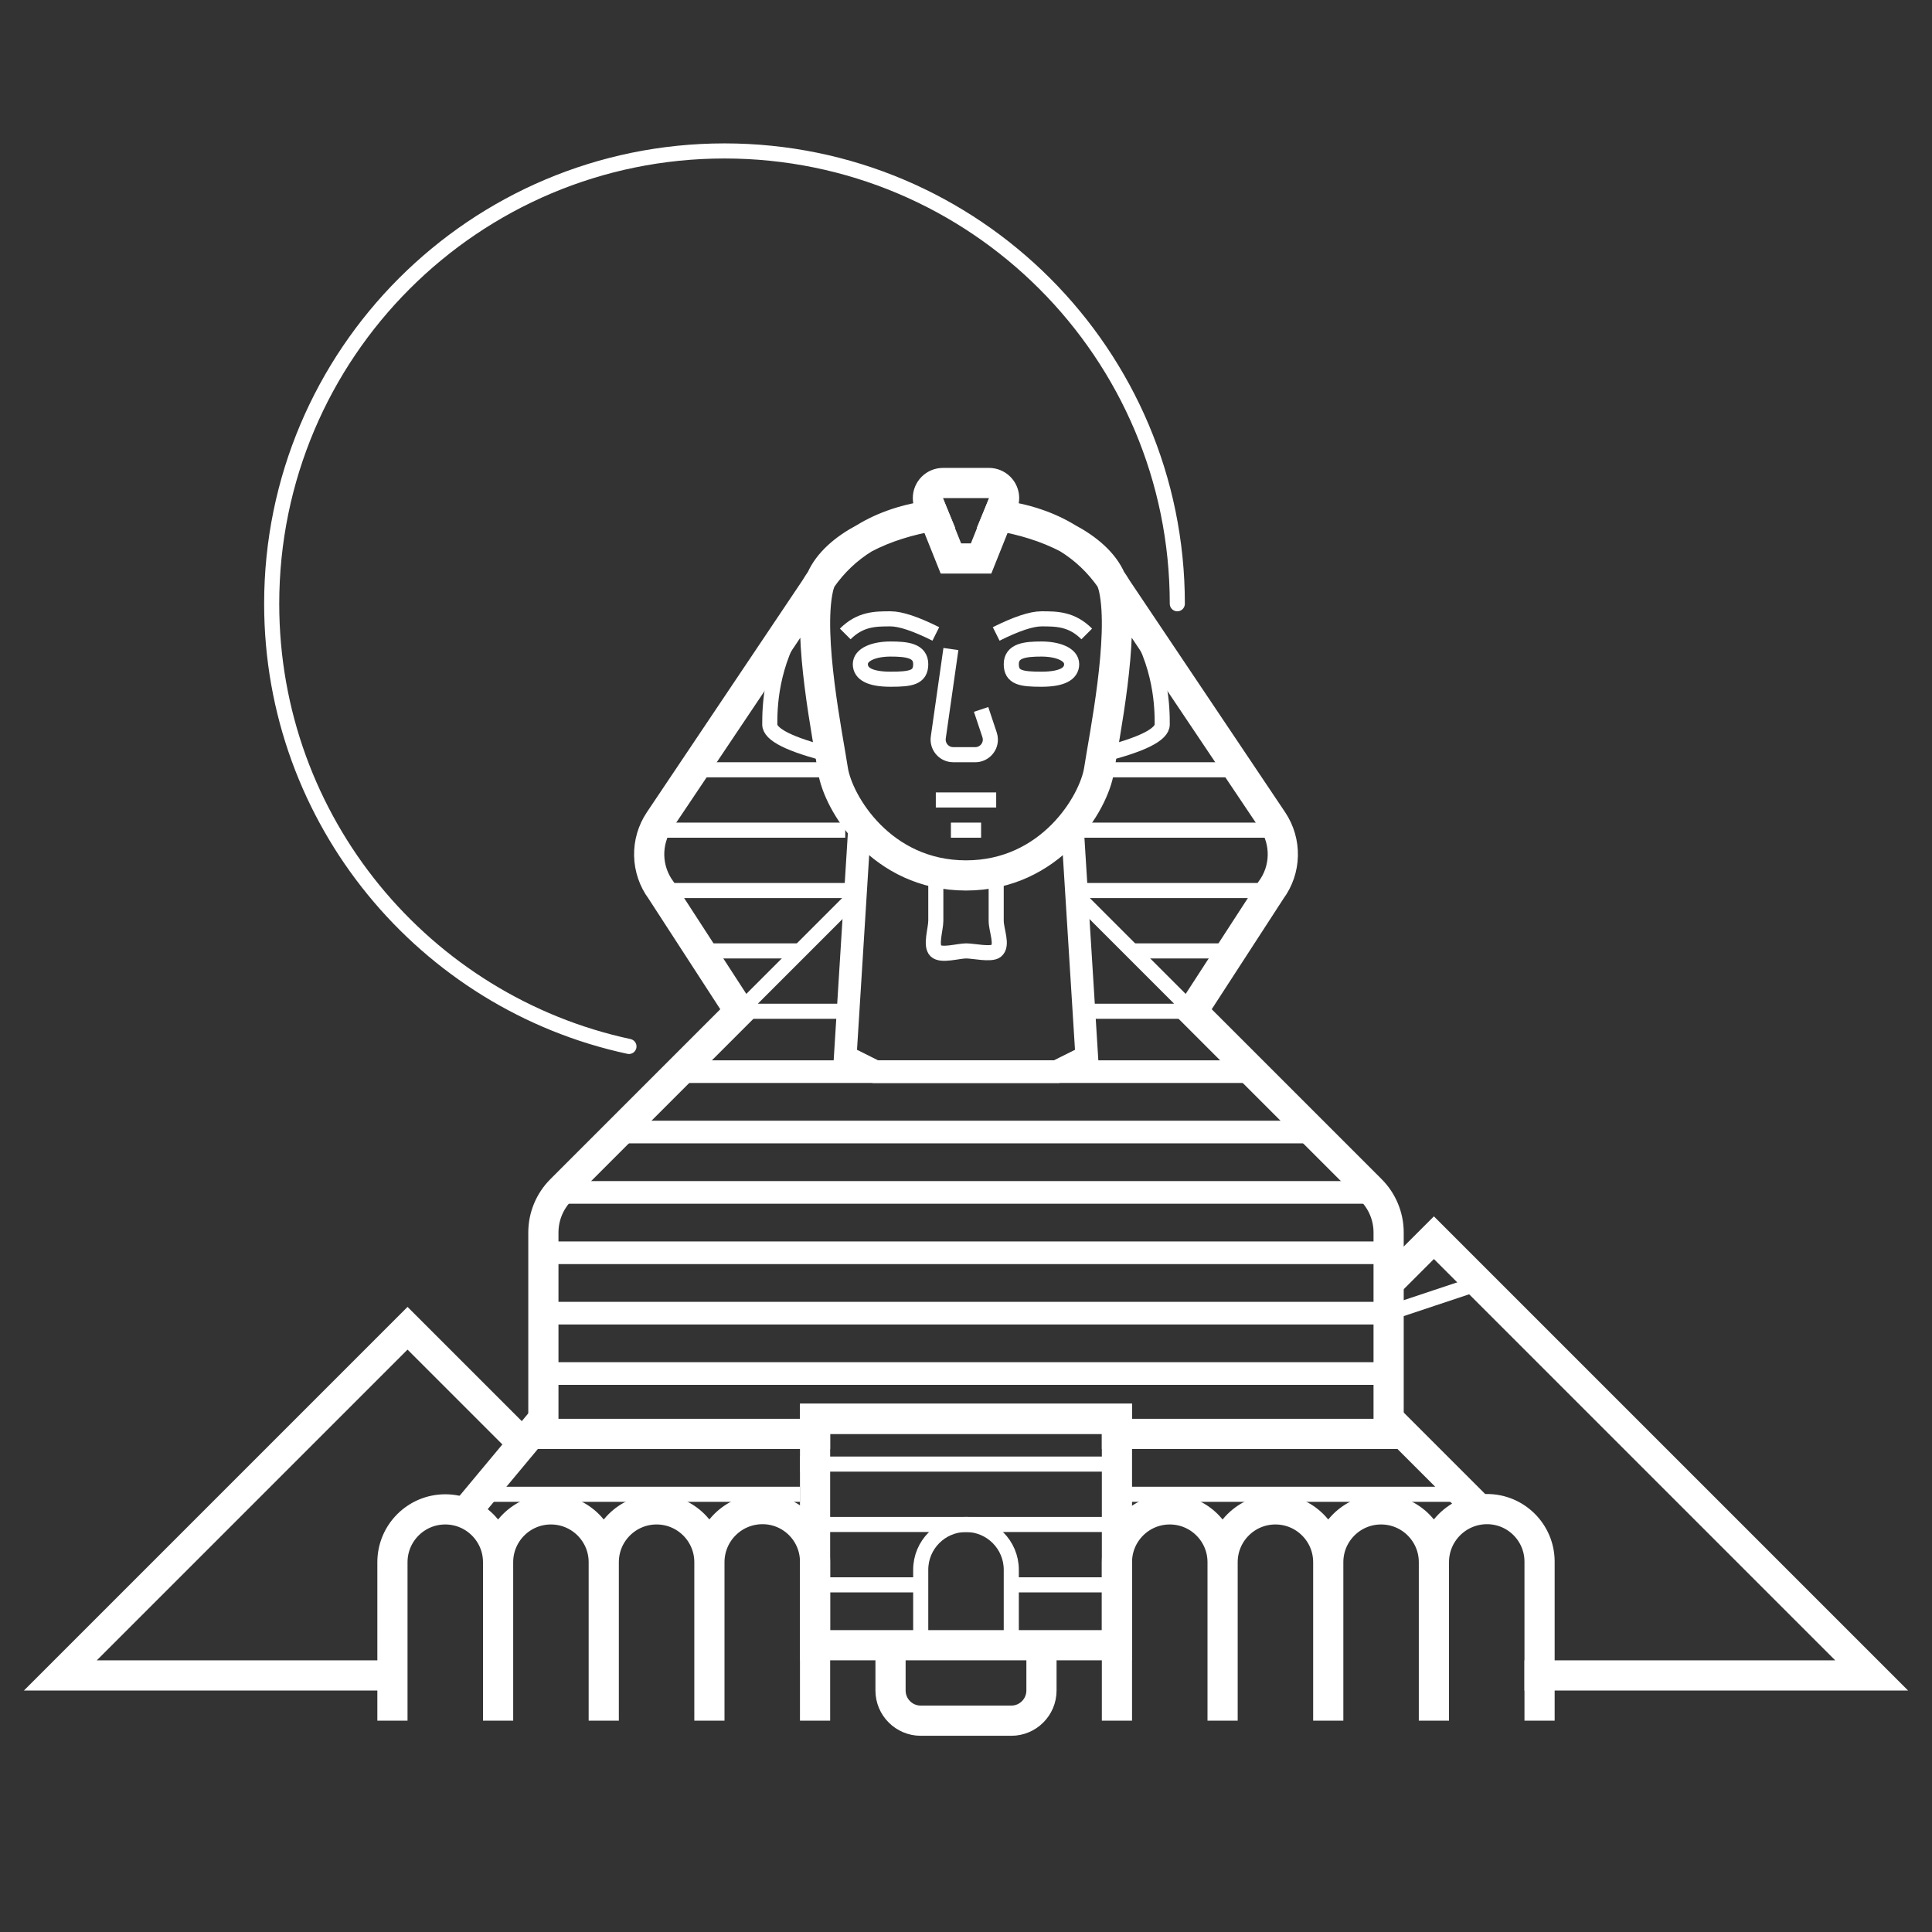 <svg height="64" viewBox="0 0 64 64" width="64" xmlns="http://www.w3.org/2000/svg"><rect x="0" y="0" width="64" height="64" fill="#333333" stroke="none"/><g fill="none" fill-rule="evenodd" stroke="#fff"><g transform="translate(2 16)"><path d="m30.01 15.5c.234 0 .819.135.99 0 .231-.183 0-.682 0-1v-1.5h-2v1.5c0 .28-.186.818 0 1 .18.176.738 0 1.01 0z" stroke-width=".5"/><path d="m28.774.686.726 1.814h1l.726-1.814c.103-.256-.022-.547-.279-.65-.059-.024-.122-.036-.186-.036h-1.523c-.276 0-.5.224-.5.5 0 .064.012.127.036.186z"/><path d="m31.074 1.065c.881.111 1.647.367 2.297.766.655.349 1.185.803 1.426 1.355.071.101.138.206.203.314l5.156 7.684c.471.703.45 1.626-.054 2.305l-2.602 4.011 5.914 5.914c.375.375.586.884.586 1.414v6.672h-9v-.5h-10v.5h-9v-6.672c0-.53.211-1.039.586-1.414l5.914-5.914-2.602-4.011c-.504-.68-.525-1.603-.054-2.305l5.156-7.684c.065-.108.133-.213.203-.314.241-.552.77-1.006 1.426-1.355.65-.4 1.416-.655 2.297-.766l.01.024c-.781.123-1.614.374-2.307.742-.561.344-1.036.796-1.426 1.355-.044.101-.079.206-.102.314-.354 1.614.322 4.902.49 6 .167 1.098 1.603 3.5 4.409 3.5s4.242-2.402 4.409-3.5c.167-1.098.844-4.386.49-6-.024-.108-.058-.213-.102-.314-.39-.559-.865-1.01-1.426-1.355-.692-.368-1.525-.619-2.307-.742z"/><path d="m34 19-1 .5h-6l-1-.5.481-7.7c.725.893 1.892 1.7 3.519 1.7s2.793-.807 3.519-1.7z" stroke-width=".75"/><path d="m24.5 4.5c-1 1.5-1 3-1 3.5 0 .333.667.667 2 1" stroke-width=".5"/><path d="m35.5 4.5c-1 1.5-1 3-1 3.5 0 .333.667.667 2 1" stroke-width=".5" transform="matrix(-1 0 0 1 71 0)"/><path d="m26.333 13.667-3.833 3.833h3.594zm7.333 0 3.833 3.833h-3.594z" stroke-width=".5"/><path d="m18.5 21.5h23" stroke-width=".75"/><path d="m16.5 23.5h27" stroke-width=".75"/><path d="m16 25.5h28" stroke-width=".75"/><path d="m16 27.5h28" stroke-width=".75"/><path d="m16 29.5h28" stroke-width=".75"/><path d="m19.5 11.5h6.5" stroke-width=".5"/><path d="m20 13.5h6.5" stroke-width=".5"/><path d="m21 15.5h3.5" stroke-width=".5"/><path d="m33.5 11.5h7" stroke-width=".5"/><path d="m33.5 13.5h6.5" stroke-width=".5"/><path d="m35.5 15.5h3.5" stroke-width=".5"/><path d="m34.5 9.5h4.5" stroke-width=".5"/><path d="m20.5 19.5h19" stroke-width=".75"/><path d="m21 9.5h4.5" stroke-width=".5"/><path d="m11 41v-5.25c0-.966.784-1.75 1.75-1.75.966 0 1.75.784 1.75 1.75v5.25-5.25c0-.966.784-1.75 1.75-1.75.966 0 1.75.784 1.75 1.75v5.25-5.25c0-.966.784-1.75 1.75-1.75.966 0 1.75.784 1.75 1.75v5.25-5.25c0-.968.782-1.754 1.75-1.759.962-.005 1.745.771 1.75 1.732 0.0.003 0.0.006 0.0.009v5.268"/><path d="m35 41v-5.25c0-.966.784-1.75 1.75-1.75.966 0 1.75.784 1.75 1.75v5.25-5.25c0-.966.784-1.75 1.75-1.75.966 0 1.75.784 1.75 1.75v5.25-5.25c0-.966.784-1.75 1.75-1.75.966 0 1.75.784 1.75 1.75v5.25-5.25c0-.968.782-1.754 1.75-1.759.962-.005 1.745.771 1.75 1.732 0.0.003 0.0.006 0.0.009v5.268"/><path d="m24.5 34.5h10.5" stroke-width=".5"/><path d="m24.5 36.5h4" stroke-width=".5"/><path d="m31.5 36.5h4" stroke-width=".5"/><path d="m30 34.5c.828 0 1.5.672 1.5 1.5v2.5h-3v-2.5c0-.828.672-1.5 1.5-1.5z" stroke-width=".5"/><path d="m11 39.5h-11l11.5-11.5 3.5 3.5"/><path d="m16 31-2.5 3"/><path d="m44 31 3 3"/><path d="m25 31v7.5h10v-7.5z"/><path d="m24.5 32.5h10.5" stroke-width=".5"/><path d="m27.5 38.5v1.5c0 .552.448 1 1 1h3c.552 0 1-.448 1-1v-1.5"/><path d="m14 33.5h10.5" stroke-width=".5"/><path d="m35 33.5h11.5" stroke-width=".5"/><path d="m48.5 39.5h11.5l-14.5-14.5-1.5 1.5"/><g stroke-width=".5"><path d="m29.5 11.5h1"/><path d="m31 5c.5-.5 1-.5 1.5-.5.333 0 .833.167 1.5.5" transform="matrix(-1 0 0 1 65 0)"/><path d="m31.5 6c0-.325.461-.5 1-.5s1 .051 1 .5-.33.5-1 .5-1-.175-1-.5z" transform="matrix(-1 0 0 1 65 0)"/><path d="m47 26.5-3 1"/><path d="m26 5c.5-.5 1-.5 1.5-.5.333 0 .833.167 1.5.5"/><path d="m26.5 6c0-.325.461-.5 1-.5s1 .051 1 .5-.33.5-1 .5-1-.175-1-.5z"/><path d="m29.5 5.5-.418 2.929c-.039.273.151.527.424.566.023.003.047.005.071.005h.73c.276 0 .5-.224.5-.5 0-.054-.009-.107-.026-.158l-.281-.842"/><path d="m29 10.5h2"/></g></g><path d="m39 20c0-8.284-6.716-15-15-15s-15 6.716-15 15c0 7.198 5.071 13.212 11.835 14.665" stroke-linecap="round" stroke-width=".5"/></g></svg>